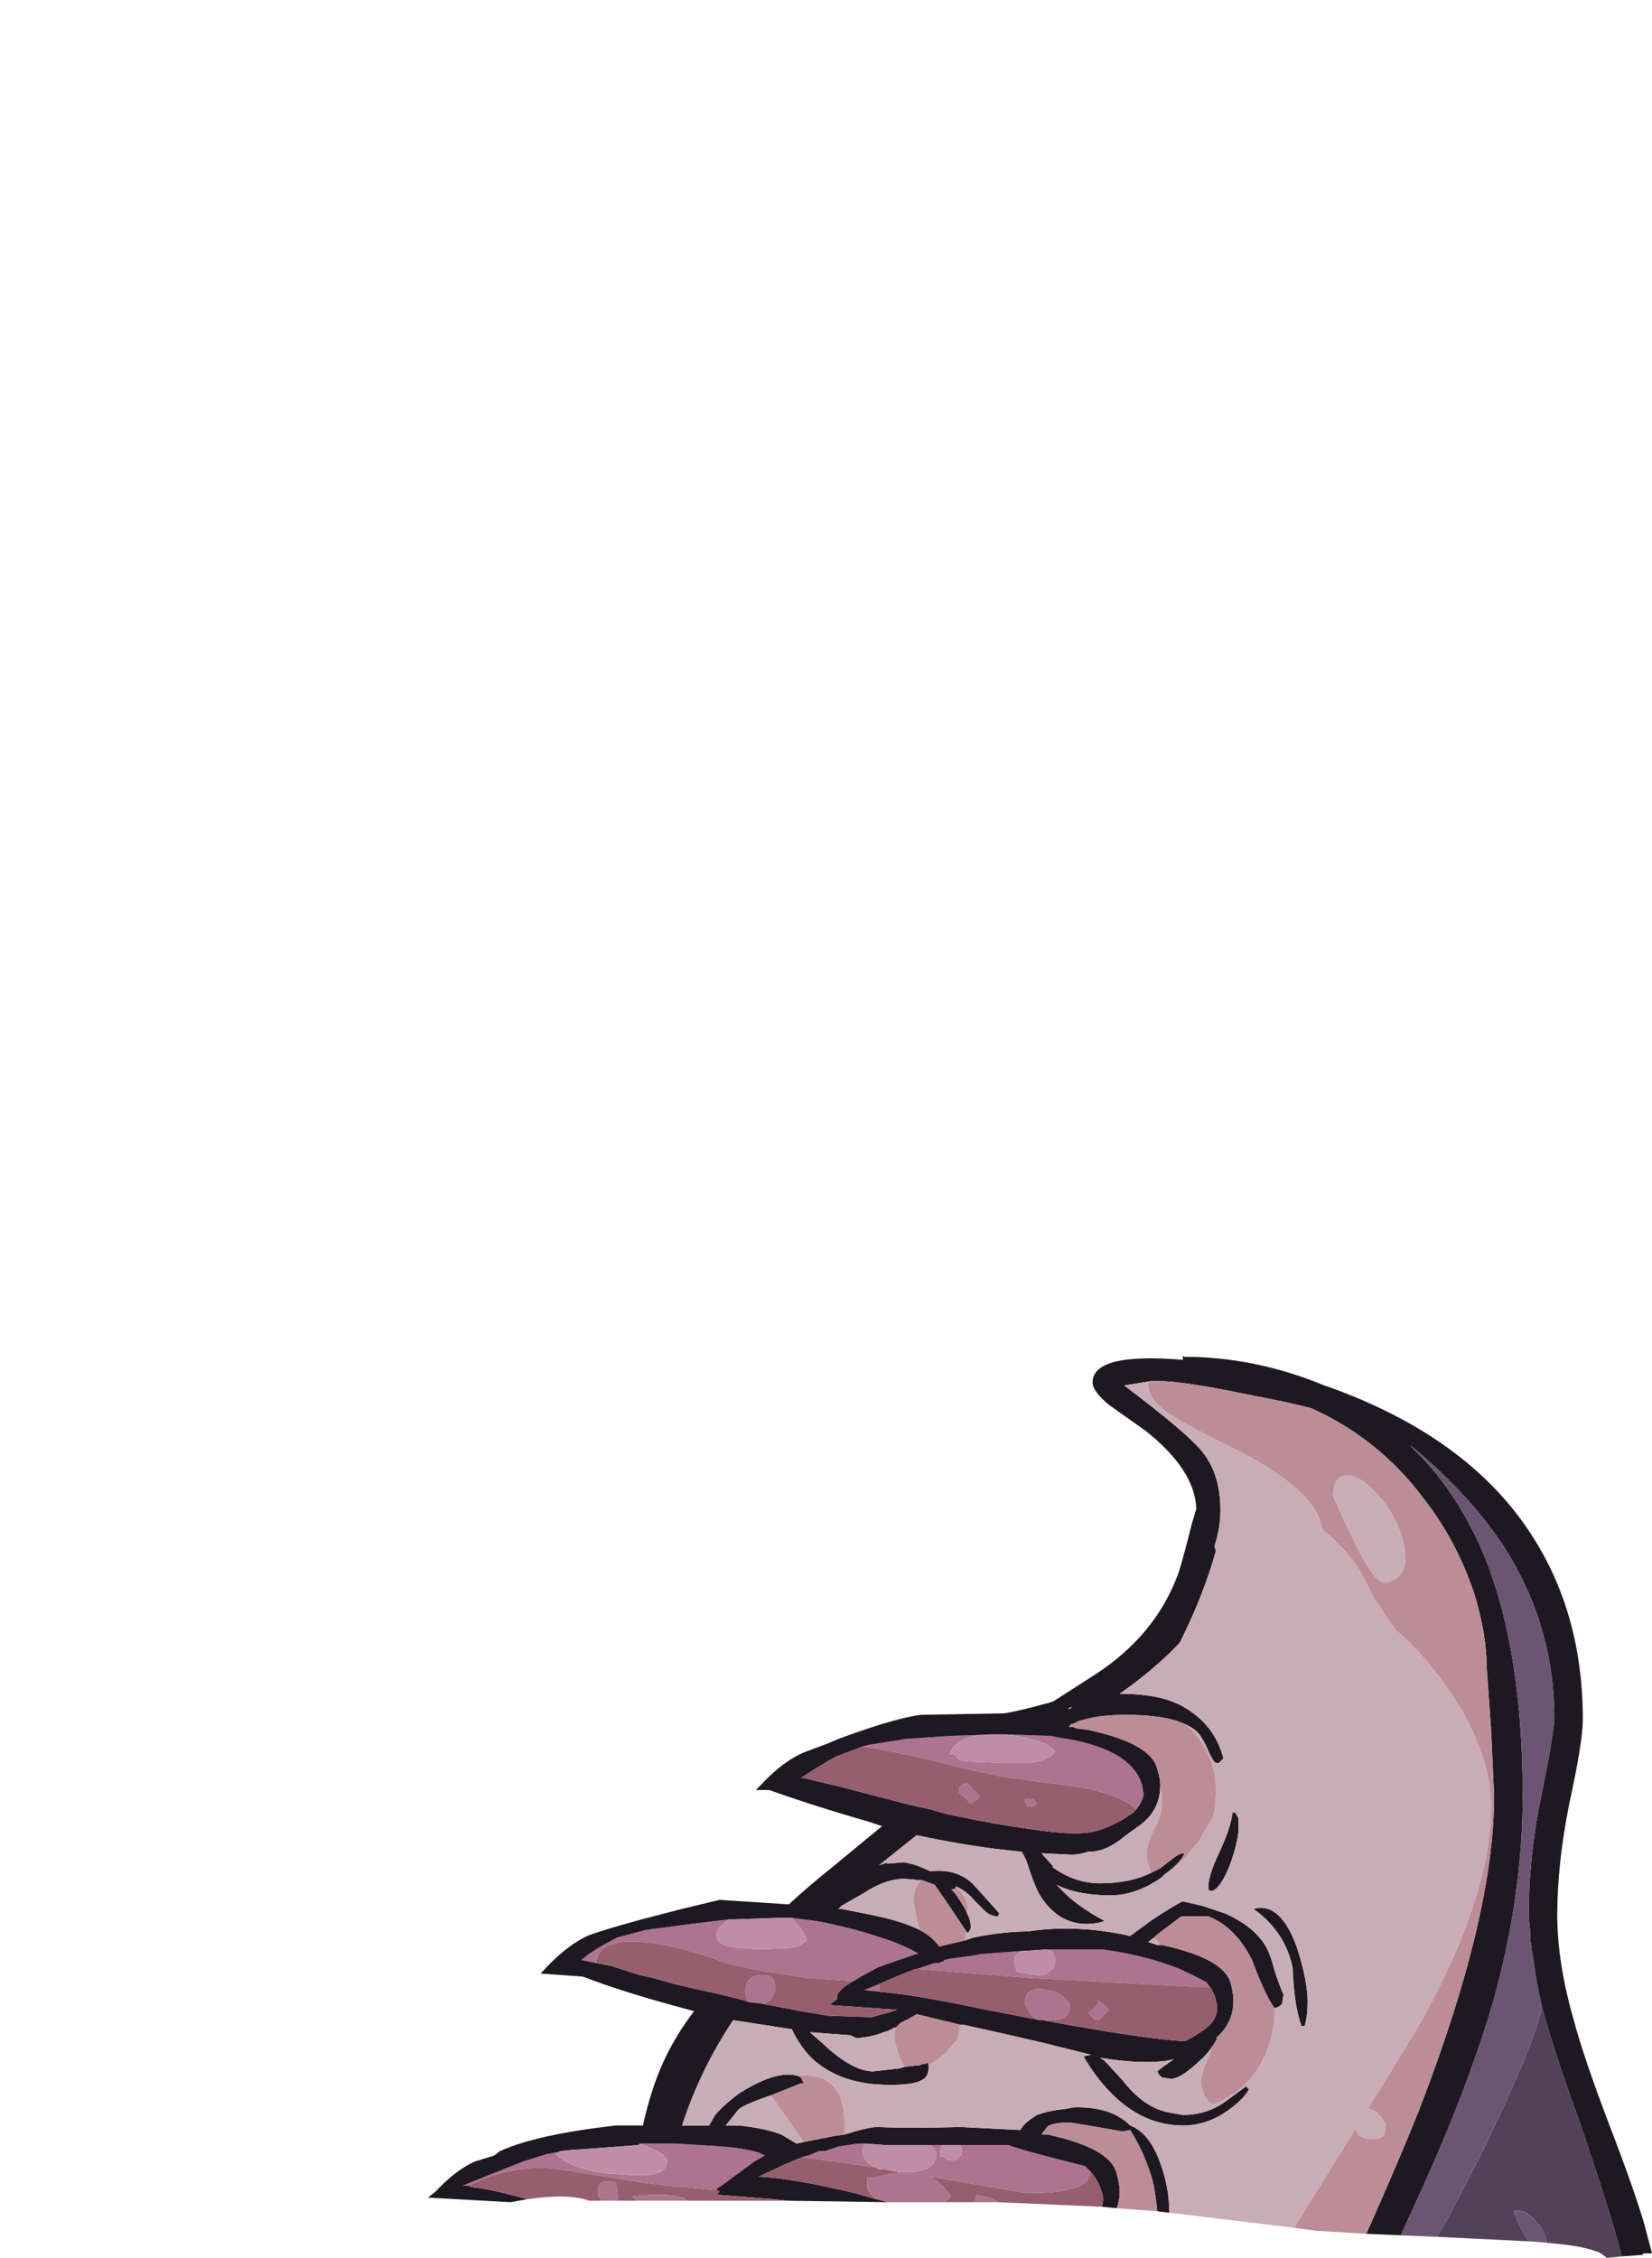 <?xml version="1.0" encoding="UTF-8" standalone="no"?>
<svg xmlns:ffdec="https://www.free-decompiler.com/flash" xmlns:xlink="http://www.w3.org/1999/xlink" ffdec:objectType="frame" height="525.35px" width="384.5px" xmlns="http://www.w3.org/2000/svg">
  <g transform="matrix(1.0, 0.0, 0.0, 1.0, 108.4, 506.05)">
    <use ffdec:characterId="25" height="209.65" transform="matrix(1.0, 0.0, 0.0, 1.0, -8.8, -190.35)" width="284.9" xlink:href="#sprite0"/>
  </g>
  <defs>
    <g id="sprite0" transform="matrix(1.0, 0.0, 0.0, 1.0, 142.45, 366.8)">
      <use ffdec:characterId="24" height="29.95" transform="matrix(7.0, 0.0, 0.0, 7.0, -142.45, -366.8)" width="40.7" xlink:href="#shape0"/>
    </g>
    <g id="shape0" transform="matrix(1.0, 0.0, 0.0, 1.0, 20.35, 52.4)">
      <path d="M-19.0 -24.85 L-19.2 -24.85 -17.2 -25.65 -16.4 -25.9 -16.1 -25.95 -16.1 -25.9 Q-15.6 -25.4 -14.35 -25.25 L-13.5 -25.2 -13.25 -25.2 Q-12.75 -25.2 -12.55 -25.35 -12.4 -25.5 -12.4 -25.65 -12.4 -25.85 -12.85 -26.05 L-13.3 -26.25 -12.1 -26.25 -10.55 -26.15 Q-9.85 -26.1 -9.35 -25.95 L-9.15 -25.85 -9.5 -25.65 -10.25 -25.1 Q-10.5 -24.9 -10.75 -24.75 L-10.75 -24.7 -12.4 -24.85 -13.55 -25.0 -16.0 -25.4 Q-17.25 -25.55 -18.45 -25.1 L-19.0 -24.85 M-5.05 -24.3 L-5.45 -24.4 -5.55 -24.5 Q-5.75 -24.65 -5.75 -24.9 L-5.75 -25.15 -5.7 -25.1 -4.65 -25.3 -4.55 -25.3 Q-4.05 -25.3 -3.8 -25.4 -3.45 -25.55 -3.45 -25.9 -3.45 -26.05 -3.65 -26.2 L-3.25 -26.2 Q-3.3 -26.1 -3.3 -26.0 L-3.3 -25.8 -3.25 -25.85 -3.15 -25.75 Q-3.1 -25.7 -2.95 -25.7 -2.75 -25.7 -2.7 -25.75 L-2.65 -25.9 -2.65 -25.85 Q-2.6 -25.85 -2.6 -26.05 L-2.65 -26.2 -1.05 -26.2 Q-0.7 -26.05 1.5 -25.5 L1.7 -25.3 1.55 -25.0 Q1.2 -24.6 -0.4 -24.6 L-3.65 -25.15 Q-3.3 -24.95 -2.95 -24.5 L-3.15 -24.3 -5.05 -24.3 M-7.9 -25.8 L-7.75 -25.85 -7.7 -25.85 -7.35 -26.0 -7.15 -26.0 -6.7 -26.15 -6.05 -26.25 -5.85 -26.25 -5.9 -26.05 Q-5.9 -25.75 -5.65 -25.55 -5.55 -25.5 -5.4 -25.45 L-7.9 -25.8 M0.5 -39.3 L0.25 -39.5 Q-0.25 -39.75 -1.2 -39.85 L-1.35 -39.85 Q-2.75 -39.9 -3.0 -39.2 -2.85 -39.2 -2.8 -39.15 L-2.7 -39.0 -2.4 -38.95 -1.1 -38.9 -0.65 -38.9 Q-0.15 -38.9 0.1 -39.0 0.4 -39.1 0.5 -39.3 M-5.9 -39.45 L-5.7 -39.5 -4.45 -39.7 -3.0 -39.8 -1.4 -39.85 -1.15 -39.85 0.35 -39.8 0.6 -39.75 Q3.05 -39.4 3.4 -38.15 L3.45 -37.85 Q3.4 -37.6 3.2 -37.35 2.7 -37.85 1.3 -38.1 L-0.6 -38.35 -1.3 -38.45 -2.65 -38.75 Q-4.4 -39.2 -5.6 -39.4 L-5.9 -39.45 M0.2 -32.7 L2.1 -32.7 Q3.55 -32.5 4.65 -32.05 5.2 -31.8 5.55 -31.6 L5.65 -31.45 5.35 -31.45 -0.3 -31.75 -4.05 -32.05 -4.1 -32.05 -3.5 -32.25 -3.35 -32.25 -3.25 -32.3 -3.2 -32.3 -3.2 -32.35 -2.95 -32.4 -2.2 -32.5 -1.95 -32.55 -0.6 -32.65 Q-0.85 -32.55 -0.85 -32.35 -0.85 -32.15 -0.8 -32.05 L-0.75 -31.95 -0.15 -31.85 Q0.15 -31.8 0.35 -32.0 0.5 -32.1 0.5 -32.35 0.5 -32.5 0.45 -32.55 L0.4 -32.65 0.2 -32.7 M0.1 -30.35 L0.0 -30.35 Q-0.3 -30.45 -0.4 -30.7 -0.5 -30.85 -0.5 -30.95 -0.5 -31.5 0.25 -31.35 0.55 -31.3 0.75 -31.15 1.0 -30.95 1.0 -30.8 1.0 -30.55 0.75 -30.4 0.55 -30.35 0.25 -30.35 L0.1 -30.35 M-5.35 -31.3 L-5.85 -31.35 -5.35 -31.55 -5.35 -31.3 M2.2 -30.8 L2.3 -30.7 1.95 -30.35 Q1.8 -30.35 1.75 -30.45 L1.6 -30.6 1.8 -30.75 Q1.95 -30.9 1.95 -31.0 L2.2 -30.8 M-14.75 -32.25 L-15.25 -32.35 -15.0 -32.55 Q-14.55 -32.85 -14.05 -33.1 L-13.1 -33.35 -11.6 -33.55 -10.35 -33.7 -10.4 -33.65 Q-10.75 -33.4 -10.75 -33.2 -10.75 -33.0 -10.65 -32.95 -10.45 -32.75 -9.85 -32.75 L-9.4 -32.7 -8.35 -32.75 -8.1 -32.8 Q-7.95 -32.85 -7.75 -33.0 L-7.85 -33.25 Q-8.05 -33.55 -8.25 -33.75 L-8.3 -33.75 -8.25 -33.75 -7.45 -33.65 Q-6.35 -33.45 -5.3 -33.1 -4.65 -32.9 -4.1 -32.6 L-4.05 -32.55 -4.1 -32.55 -4.7 -32.35 -5.4 -32.1 -5.95 -31.8 -6.2 -31.65 -7.7 -31.75 -9.05 -31.95 -10.25 -32.2 -10.3 -32.2 Q-12.0 -32.85 -13.25 -32.95 -14.7 -33.05 -14.75 -32.25 M-9.25 -30.9 L-9.7 -30.95 -9.75 -31.05 -9.8 -31.3 Q-9.8 -31.8 -9.3 -31.85 L-9.1 -31.85 Q-8.8 -31.8 -8.8 -31.45 -8.8 -31.25 -8.95 -31.05 -9.1 -30.9 -9.25 -30.9 M-0.3 -37.7 Q-0.2 -37.7 -0.1 -37.55 -0.15 -37.45 -0.4 -37.45 L-0.45 -37.5 Q-0.5 -37.6 -0.5 -37.7 L-0.3 -37.7 M-2.45 -38.25 L-2.0 -37.8 Q-2.15 -37.6 -2.3 -37.55 L-2.45 -37.7 Q-2.7 -37.9 -2.7 -37.95 -2.7 -38.15 -2.55 -38.2 L-2.45 -38.25 M-2.15 -24.3 L-2.15 -24.45 Q-2.1 -24.5 -2.1 -24.55 L-1.7 -24.45 Q-1.55 -24.4 -1.4 -24.3 L-2.15 -24.3 M-14.55 -24.35 Q-14.7 -24.5 -14.7 -24.55 -14.7 -24.8 -14.65 -24.9 -14.5 -25.05 -14.1 -24.95 L-14.05 -24.55 -14.05 -24.35 -14.55 -24.35 M-13.4 -24.35 L-13.55 -24.5 -12.85 -24.55 -12.45 -24.55 -11.85 -24.45 -11.75 -24.35 -13.4 -24.35" fill="#af748d" fill-rule="evenodd" stroke="none"/>
      <path d="M12.3 -49.45 L12.3 -49.45 Q13.6 -48.25 14.5 -46.4 16.05 -43.15 16.05 -37.8 16.05 -34.45 15.05 -30.9 14.2 -28.0 12.5 -24.3 L12.0 -23.2 10.85 -23.25 Q11.9 -25.6 12.6 -27.35 15.1 -33.8 15.1 -37.8 L15.0 -40.0 14.85 -42.15 Q14.85 -43.15 14.45 -44.5 13.85 -46.3 12.75 -47.7 11.25 -49.7 9.0 -50.7 L8.15 -50.9 6.65 -51.2 Q4.7 -51.6 3.85 -51.6 L3.75 -51.6 2.8 -51.45 Q4.85 -49.9 5.35 -49.3 6.0 -48.55 6.0 -47.3 6.0 -46.7 5.8 -46.1 L5.85 -45.95 Q5.45 -44.5 4.65 -42.9 4.0 -42.2 3.0 -41.45 L2.65 -41.2 Q3.1 -41.2 3.5 -41.15 4.45 -41.05 5.1 -40.55 5.85 -40.0 6.1 -39.05 L5.95 -38.9 5.85 -38.9 Q5.75 -38.95 5.6 -39.3 5.45 -39.65 5.3 -39.85 5.15 -40.05 4.8 -40.2 4.15 -40.5 2.85 -40.5 2.05 -40.5 1.5 -40.35 L1.3 -40.3 Q1.2 -40.25 1.1 -40.2 L1.05 -40.2 0.95 -40.1 1.1 -40.1 1.2 -40.05 1.6 -40.0 Q3.7 -39.55 3.9 -38.7 4.0 -38.4 4.0 -38.15 4.0 -37.35 3.35 -36.85 L3.0 -36.6 2.8 -36.45 Q2.2 -35.95 1.65 -35.95 L1.6 -35.95 Q1.3 -35.85 1.05 -35.85 L0.05 -35.9 0.45 -35.45 0.4 -35.45 Q1.15 -34.9 2.0 -34.9 3.0 -34.9 3.7 -35.25 L4.0 -35.4 4.45 -35.75 Q4.65 -35.9 4.8 -35.9 4.7 -35.6 4.15 -35.2 L4.05 -35.1 Q3.2 -34.5 2.35 -34.5 1.25 -34.5 0.55 -34.85 L0.65 -34.75 Q1.2 -34.15 2.15 -33.65 1.9 -33.55 1.55 -33.55 0.6 -33.55 0.0 -34.5 -0.2 -34.85 -0.45 -35.65 L-0.6 -35.95 Q-2.25 -36.1 -4.1 -36.5 L-5.35 -35.5 -5.05 -35.6 -5.1 -35.55 -4.55 -35.6 Q-4.15 -35.55 -3.65 -35.3 -2.8 -35.4 -2.25 -34.9 L-1.75 -34.35 -1.35 -33.9 -1.4 -33.8 Q-1.65 -33.8 -1.85 -34.0 L-2.2 -34.35 Q-2.45 -34.65 -2.8 -34.8 L-2.8 -34.75 Q-2.85 -34.7 -2.95 -34.7 L-2.85 -34.6 Q-2.55 -34.2 -2.4 -33.85 -2.3 -33.65 -2.3 -33.45 -2.3 -33.35 -2.4 -33.25 L-2.45 -33.3 -3.05 -34.2 -3.5 -34.85 -3.9 -35.0 -3.95 -35.0 -4.5 -35.05 Q-5.15 -35.05 -5.9 -34.55 L-6.6 -34.15 -6.7 -34.05 -6.6 -34.05 -5.6 -33.85 Q-4.6 -33.65 -4.0 -33.35 -3.55 -33.1 -3.35 -32.8 L-2.5 -33.0 -2.2 -33.1 Q-1.2 -33.3 -0.4 -33.3 1.2 -33.55 3.0 -33.15 L3.75 -33.7 Q4.6 -34.25 4.75 -34.3 L5.4 -34.15 6.15 -33.9 Q7.05 -33.5 7.45 -32.9 7.65 -32.6 7.8 -32.0 8.0 -31.4 8.1 -31.2 L8.05 -30.9 Q8.0 -30.8 7.8 -30.75 7.5 -31.15 7.05 -32.35 6.5 -33.45 5.6 -33.8 L4.7 -33.8 3.9 -33.2 3.8 -33.1 3.6 -32.95 3.9 -32.85 4.0 -32.85 4.05 -32.85 Q6.15 -32.4 6.35 -31.55 6.65 -30.45 5.85 -29.75 L5.9 -29.75 5.75 -29.5 Q5.55 -29.2 5.2 -28.9 4.65 -28.4 4.35 -28.4 L4.05 -28.45 3.95 -28.55 3.9 -28.65 Q4.15 -28.85 4.45 -29.05 L4.2 -29.0 Q3.4 -28.9 2.35 -29.05 L2.0 -29.1 2.15 -29.0 2.75 -28.35 Q3.4 -27.5 4.2 -27.3 L4.75 -27.2 Q5.5 -27.2 6.1 -27.6 L6.85 -28.15 6.95 -28.05 Q6.75 -27.7 6.25 -27.35 5.55 -26.85 4.75 -26.85 3.55 -26.85 2.55 -27.75 1.9 -28.35 1.45 -29.15 L1.7 -29.2 0.1 -29.6 -1.2 -29.9 -2.55 -30.2 -2.65 -30.2 -4.1 -30.55 Q-4.35 -30.4 -4.65 -30.25 L-4.8 -30.1 -4.85 -30.1 Q-5.0 -30.0 -5.2 -29.95 -5.55 -29.8 -6.1 -29.75 L-6.3 -29.85 -7.65 -29.95 -7.25 -29.6 Q-6.25 -28.65 -5.55 -28.65 L-4.65 -28.75 -4.5 -28.8 -4.05 -28.85 -4.0 -28.85 -3.9 -28.9 -3.8 -28.9 -3.75 -28.95 -3.7 -28.85 -3.7 -28.8 Q-3.7 -28.45 -3.95 -28.35 -4.2 -28.2 -5.0 -28.2 -6.65 -28.2 -7.6 -29.1 -7.9 -29.4 -8.15 -29.85 L-8.25 -30.05 -10.2 -30.35 Q-11.3 -28.7 -11.9 -26.85 L-11.0 -26.85 -10.8 -27.2 Q-10.45 -27.6 -9.95 -27.95 -8.75 -28.7 -8.05 -28.5 L-7.95 -28.45 -7.85 -28.25 -7.95 -28.25 -8.95 -27.85 -9.1 -27.8 Q-9.95 -27.5 -10.05 -27.35 L-10.45 -26.85 -10.0 -26.85 Q-9.1 -26.75 -8.6 -26.55 L-8.1 -26.25 -7.85 -26.3 -6.85 -26.5 -6.5 -26.55 Q-5.7 -26.8 -5.4 -26.8 -4.35 -26.75 -2.65 -26.8 L-0.65 -26.7 Q-0.55 -26.9 -0.25 -27.1 L-0.1 -27.2 Q0.3 -27.35 0.85 -27.4 L1.1 -27.45 Q2.35 -27.5 3.0 -26.85 3.65 -26.6 4.0 -25.6 4.3 -24.8 4.3 -23.95 L3.9 -24.0 Q3.85 -24.55 3.75 -25.0 3.5 -25.9 3.0 -26.7 L2.75 -26.65 1.9 -26.8 1.0 -26.95 Q0.3 -26.95 0.2 -26.75 L0.05 -26.55 0.25 -26.55 Q2.35 -26.1 2.55 -25.25 2.75 -24.6 2.55 -24.1 L2.05 -24.15 Q2.15 -24.4 2.05 -24.65 1.95 -25.0 1.7 -25.3 L1.5 -25.5 Q-0.7 -26.05 -1.05 -26.2 L-2.65 -26.2 -3.25 -26.2 -3.65 -26.2 -5.15 -26.2 -5.85 -26.25 -6.05 -26.25 -6.7 -26.15 -7.15 -26.0 -7.35 -26.0 -7.7 -25.85 -7.75 -25.85 -7.9 -25.8 -8.5 -25.55 -9.35 -25.15 Q-8.25 -25.1 -6.15 -24.6 L-5.45 -24.4 -5.05 -24.3 -8.4 -24.35 -8.85 -24.4 -10.75 -24.55 -10.65 -24.65 -10.75 -24.7 -10.75 -24.75 Q-10.5 -24.9 -10.25 -25.1 L-9.5 -25.65 -9.15 -25.85 -9.35 -25.95 Q-9.85 -26.1 -10.55 -26.15 L-12.1 -26.25 -13.3 -26.25 -13.35 -26.2 -15.35 -26.05 -15.45 -26.05 -15.95 -26.0 -16.05 -25.95 -16.1 -25.95 -16.4 -25.9 -17.2 -25.65 -19.2 -24.85 -19.0 -24.85 -18.9 -24.8 Q-18.3 -24.75 -17.05 -24.4 L-17.6 -24.3 -20.3 -24.45 -20.35 -24.45 -20.1 -24.65 Q-19.45 -25.35 -18.8 -25.65 L-18.15 -25.85 -17.95 -26.0 Q-16.75 -26.55 -14.1 -26.85 L-13.2 -26.85 Q-12.95 -28.0 -12.55 -28.9 -12.15 -29.8 -11.5 -30.65 L-12.05 -30.8 Q-13.9 -31.3 -15.2 -31.8 L-16.6 -31.9 Q-15.8 -32.8 -15.05 -33.15 -14.7 -33.3 -13.25 -33.7 L-11.9 -34.05 -10.65 -34.35 -8.35 -34.2 Q-7.7 -34.8 -6.95 -35.4 L-5.25 -36.8 -5.7 -36.95 Q-7.45 -37.45 -9.0 -38.0 L-9.45 -38.0 -9.25 -38.2 Q-8.55 -38.95 -7.85 -39.25 L-7.05 -39.55 -6.7 -39.7 Q-4.8 -40.4 -3.95 -40.5 L-1.2 -40.55 Q-0.8 -40.6 0.3 -40.9 L0.45 -40.95 1.85 -41.85 Q3.85 -43.15 4.6 -45.2 4.75 -45.65 5.05 -46.85 L5.2 -47.35 Q5.15 -48.65 3.5 -49.95 L2.3 -50.8 Q1.75 -51.25 1.75 -51.55 1.75 -52.55 4.75 -52.3 4.75 -52.5 4.8 -52.4 7.15 -52.4 9.45 -51.45 L9.6 -51.4 Q14.2 -49.75 16.3 -46.55 18.05 -43.9 18.05 -40.35 18.05 -39.6 17.6 -37.55 17.2 -35.55 17.2 -33.85 17.2 -32.25 17.75 -30.35 18.05 -29.2 18.9 -26.95 19.75 -24.75 20.1 -23.55 L20.35 -22.6 20.05 -22.6 20.05 -22.55 19.35 -22.5 19.15 -23.2 Q18.85 -24.3 18.0 -26.8 17.15 -29.15 16.8 -30.4 L16.7 -30.75 Q16.5 -31.6 16.4 -32.4 16.35 -32.6 16.35 -32.75 L16.3 -33.0 16.3 -33.3 16.25 -33.8 Q16.25 -35.9 16.7 -37.95 17.1 -39.95 17.1 -40.4 17.1 -43.45 15.45 -46.05 14.35 -47.75 12.45 -49.35 L12.3 -49.45 M6.35 -35.6 Q6.05 -34.8 5.75 -34.65 L5.65 -34.65 Q5.6 -34.65 5.6 -34.8 5.6 -35.15 5.95 -35.9 6.35 -36.75 6.4 -37.25 L6.5 -37.25 6.6 -37.05 6.6 -36.7 Q6.6 -36.35 6.35 -35.6 M1.0 -40.7 L1.05 -40.75 1.0 -40.75 0.95 -40.7 1.0 -40.7 M0.4 -40.35 L0.4 -40.35 M3.2 -37.35 Q3.4 -37.6 3.45 -37.85 L3.4 -38.15 Q3.05 -39.4 0.6 -39.75 L0.35 -39.8 -1.15 -39.85 -1.4 -39.85 -3.0 -39.8 -4.45 -39.7 -5.7 -39.5 -5.9 -39.45 -6.8 -39.1 Q-7.1 -38.95 -7.95 -38.4 L-7.85 -38.4 -6.6 -38.1 -4.3 -37.5 -3.6 -37.35 -3.1 -37.2 Q-1.45 -36.85 -0.3 -36.7 1.25 -36.45 1.9 -36.65 2.4 -36.8 2.8 -37.05 L3.1 -37.25 3.2 -37.35 M5.65 -31.45 L5.55 -31.6 Q5.2 -31.8 4.65 -32.05 3.55 -32.5 2.1 -32.7 L0.2 -32.7 -0.55 -32.65 -0.6 -32.65 -1.95 -32.55 -2.2 -32.5 -2.95 -32.4 -3.2 -32.35 -3.2 -32.3 -3.25 -32.3 -3.35 -32.25 -3.5 -32.25 -4.1 -32.05 -4.15 -32.05 Q-4.8 -31.8 -5.35 -31.55 L-5.85 -31.35 -5.35 -31.3 -4.9 -31.25 Q-3.95 -31.15 -1.8 -30.7 L0.0 -30.35 0.1 -30.35 Q3.3 -29.75 4.8 -29.65 5.05 -29.75 5.25 -29.9 6.05 -30.35 5.85 -31.0 5.8 -31.25 5.65 -31.45 M8.55 -32.75 Q8.9 -31.65 8.9 -30.95 8.9 -30.5 8.8 -30.15 L8.7 -30.15 Q8.45 -30.8 8.4 -32.1 8.15 -33.3 7.1 -34.05 8.0 -34.3 8.55 -32.75 M-10.35 -33.7 L-11.6 -33.55 -13.1 -33.35 -14.05 -33.1 Q-14.55 -32.85 -15.0 -32.55 L-15.25 -32.35 -14.75 -32.25 -14.25 -32.15 -13.3 -31.85 -12.85 -31.75 -12.15 -31.55 -11.05 -31.3 -10.8 -31.25 -9.8 -31.0 -9.7 -30.95 -9.25 -30.9 -7.95 -30.65 -7.05 -30.5 -5.6 -30.45 -5.25 -30.55 Q-5.0 -30.6 -4.75 -30.7 L-4.8 -30.7 -6.95 -30.85 -6.95 -30.9 -6.75 -31.05 -6.75 -31.1 Q-6.75 -31.35 -6.2 -31.65 L-5.95 -31.8 -5.4 -32.1 -4.7 -32.35 -4.1 -32.55 -4.05 -32.55 -4.1 -32.6 Q-4.65 -32.9 -5.3 -33.1 -6.35 -33.45 -7.45 -33.65 L-8.25 -33.75 -8.3 -33.75 -8.75 -33.75 -10.15 -33.7 -10.35 -33.7" fill="#1e1821" fill-rule="evenodd" stroke="none"/>
      <path d="M-17.05 -24.4 Q-18.3 -24.75 -18.9 -24.8 L-19.0 -24.85 -18.45 -25.1 Q-17.25 -25.55 -16.0 -25.4 L-13.55 -25.0 -12.4 -24.85 -10.75 -24.7 -10.65 -24.65 -10.75 -24.55 -8.85 -24.4 -8.4 -24.35 -11.75 -24.35 -11.85 -24.45 -12.45 -24.55 -12.85 -24.55 -13.55 -24.5 -13.4 -24.35 -14.05 -24.35 -14.05 -24.55 -14.1 -24.95 Q-14.5 -25.05 -14.65 -24.9 -14.7 -24.8 -14.7 -24.55 -14.7 -24.5 -14.55 -24.35 L-15.0 -24.35 Q-15.65 -24.6 -17.05 -24.4 M-5.45 -24.4 L-6.15 -24.6 Q-8.25 -25.1 -9.35 -25.15 L-8.5 -25.55 -7.9 -25.8 -5.4 -25.45 -5.4 -25.4 -5.2 -25.4 -4.65 -25.3 -5.7 -25.1 -5.75 -25.15 -5.75 -24.9 Q-5.75 -24.65 -5.55 -24.5 L-5.45 -24.4 M1.7 -25.3 Q1.95 -25.0 2.05 -24.65 2.15 -24.4 2.05 -24.15 L-1.4 -24.3 Q-1.55 -24.4 -1.7 -24.45 L-2.1 -24.55 Q-2.1 -24.5 -2.15 -24.45 L-2.15 -24.3 -3.15 -24.3 -2.95 -24.5 Q-3.3 -24.95 -3.65 -25.15 L-0.4 -24.6 Q1.2 -24.6 1.55 -25.0 L1.7 -25.3 M-5.9 -39.45 L-5.6 -39.4 Q-4.4 -39.2 -2.65 -38.75 L-1.3 -38.45 -0.6 -38.35 1.3 -38.1 Q2.7 -37.85 3.2 -37.35 L3.1 -37.25 2.8 -37.05 Q2.4 -36.8 1.9 -36.65 1.25 -36.45 -0.3 -36.7 -1.45 -36.85 -3.1 -37.2 L-3.6 -37.35 -4.3 -37.5 -6.6 -38.1 -7.85 -38.4 -7.95 -38.4 Q-7.1 -38.95 -6.8 -39.1 L-5.9 -39.45 M-4.1 -32.05 L-4.05 -32.05 -0.3 -31.75 5.35 -31.45 5.65 -31.45 Q5.8 -31.25 5.85 -31.0 6.05 -30.35 5.25 -29.9 5.05 -29.75 4.8 -29.65 3.3 -29.75 0.1 -30.35 L0.25 -30.35 Q0.55 -30.35 0.75 -30.4 1.0 -30.55 1.0 -30.8 1.0 -30.95 0.75 -31.15 0.55 -31.3 0.25 -31.35 -0.5 -31.5 -0.5 -30.95 -0.5 -30.85 -0.4 -30.7 -0.3 -30.45 0.0 -30.35 L-1.8 -30.7 Q-3.95 -31.15 -4.9 -31.25 L-5.35 -31.3 -5.35 -31.55 Q-4.8 -31.8 -4.15 -32.05 L-4.1 -32.05 M2.2 -30.8 L1.95 -31.0 Q1.95 -30.9 1.8 -30.75 L1.6 -30.6 1.75 -30.45 Q1.8 -30.35 1.95 -30.35 L2.3 -30.7 2.2 -30.8 M-6.2 -31.65 Q-6.75 -31.35 -6.75 -31.1 L-6.75 -31.05 -6.95 -30.9 -6.95 -30.85 -4.8 -30.7 -4.75 -30.7 Q-5.0 -30.6 -5.25 -30.55 L-5.6 -30.45 -7.05 -30.5 -7.95 -30.65 -9.25 -30.9 Q-9.1 -30.9 -8.95 -31.05 -8.8 -31.25 -8.8 -31.45 -8.8 -31.8 -9.1 -31.85 L-9.3 -31.85 Q-9.8 -31.8 -9.8 -31.3 L-9.75 -31.05 -9.7 -30.95 -9.8 -31.0 -10.8 -31.25 -11.05 -31.3 -12.15 -31.55 -12.85 -31.75 -13.3 -31.85 -14.25 -32.15 -14.75 -32.25 Q-14.7 -33.05 -13.25 -32.95 -12.0 -32.85 -10.3 -32.2 L-10.25 -32.2 -9.05 -31.95 -7.7 -31.75 -6.2 -31.65 M-2.45 -38.25 L-2.55 -38.2 Q-2.7 -38.15 -2.7 -37.95 -2.7 -37.9 -2.45 -37.7 L-2.3 -37.55 Q-2.15 -37.6 -2.0 -37.8 L-2.45 -38.25 M-0.3 -37.7 L-0.5 -37.7 Q-0.5 -37.6 -0.45 -37.5 L-0.4 -37.45 Q-0.15 -37.45 -0.1 -37.55 -0.2 -37.7 -0.3 -37.7" fill="#975e6f" fill-rule="evenodd" stroke="none"/>
      <path d="M-16.1 -25.95 L-16.05 -25.95 -15.95 -26.0 -15.45 -26.05 -15.35 -26.05 -13.35 -26.2 -13.3 -26.25 -12.85 -26.05 Q-12.4 -25.85 -12.4 -25.65 -12.4 -25.5 -12.55 -25.35 -12.75 -25.2 -13.25 -25.2 L-13.5 -25.2 -14.35 -25.25 Q-15.6 -25.4 -16.1 -25.9 L-16.1 -25.95 M-5.85 -26.25 L-5.15 -26.2 -3.65 -26.2 Q-3.45 -26.05 -3.45 -25.9 -3.45 -25.55 -3.8 -25.4 -4.05 -25.3 -4.55 -25.3 L-4.65 -25.3 -5.2 -25.4 -5.4 -25.4 -5.4 -25.45 Q-5.55 -25.5 -5.65 -25.55 -5.9 -25.75 -5.9 -26.05 L-5.85 -26.25 M-3.25 -26.2 L-2.65 -26.2 -2.6 -26.05 Q-2.6 -25.85 -2.65 -25.85 L-2.65 -25.9 -2.7 -25.75 Q-2.75 -25.7 -2.95 -25.7 -3.1 -25.7 -3.15 -25.75 L-3.25 -25.85 -3.3 -25.8 -3.3 -26.0 Q-3.3 -26.1 -3.25 -26.2 M0.5 -39.3 Q0.4 -39.1 0.1 -39.0 -0.15 -38.9 -0.65 -38.9 L-1.1 -38.9 -2.4 -38.95 -2.7 -39.0 -2.8 -39.15 Q-2.85 -39.2 -3.0 -39.2 -2.75 -39.9 -1.35 -39.85 L-1.2 -39.85 Q-0.25 -39.75 0.25 -39.5 L0.5 -39.3 M0.2 -32.7 L0.4 -32.65 0.45 -32.55 Q0.5 -32.5 0.5 -32.35 0.5 -32.1 0.35 -32.0 0.15 -31.8 -0.15 -31.85 L-0.75 -31.95 -0.8 -32.05 Q-0.85 -32.15 -0.85 -32.35 -0.85 -32.55 -0.6 -32.65 L-0.55 -32.65 0.2 -32.7 M-10.35 -33.7 L-10.15 -33.7 -8.75 -33.75 -8.3 -33.75 -8.25 -33.75 Q-8.05 -33.55 -7.85 -33.25 L-7.75 -33.0 Q-7.95 -32.85 -8.1 -32.8 L-8.35 -32.75 -9.4 -32.7 -9.85 -32.75 Q-10.45 -32.75 -10.65 -32.95 -10.75 -33.0 -10.75 -33.2 -10.75 -33.4 -10.4 -33.65 L-10.35 -33.7" fill="#be8fa4" fill-rule="evenodd" stroke="none"/>
      <path d="M4.3 -23.95 Q4.3 -24.8 4.0 -25.6 3.65 -26.6 3.0 -26.85 2.35 -27.5 1.1 -27.45 L0.85 -27.4 Q0.3 -27.35 -0.1 -27.2 L-0.25 -27.1 Q-0.55 -26.9 -0.65 -26.7 L-2.65 -26.8 Q-4.35 -26.75 -5.4 -26.8 -5.7 -26.8 -6.5 -26.55 L-6.5 -26.95 Q-6.5 -28.05 -7.2 -28.4 -7.55 -28.55 -8.05 -28.5 -8.75 -28.7 -9.95 -27.95 -10.45 -27.6 -10.8 -27.2 L-11.0 -26.85 -11.9 -26.85 Q-11.3 -28.7 -10.2 -30.35 L-8.25 -30.05 -8.15 -29.85 Q-7.9 -29.4 -7.6 -29.1 -6.65 -28.2 -5.0 -28.2 -4.2 -28.2 -3.95 -28.35 -3.7 -28.45 -3.7 -28.8 L-3.7 -28.85 Q-3.35 -29.05 -3.05 -29.35 L-3.05 -29.4 -3.0 -29.4 -2.8 -29.65 -2.75 -29.7 -2.65 -30.2 -2.55 -30.2 -1.2 -29.9 0.1 -29.6 1.7 -29.2 1.45 -29.15 Q1.9 -28.35 2.55 -27.75 3.55 -26.85 4.75 -26.85 5.55 -26.85 6.25 -27.35 6.75 -27.7 6.95 -28.05 L6.85 -28.15 6.1 -27.6 Q5.5 -27.2 4.75 -27.2 L4.2 -27.3 Q3.4 -27.5 2.75 -28.35 L2.15 -29.0 2.0 -29.1 2.35 -29.05 Q3.4 -28.9 4.2 -29.0 L4.45 -29.05 Q4.15 -28.85 3.9 -28.65 L3.95 -28.55 4.05 -28.45 4.35 -28.4 Q4.65 -28.4 5.2 -28.9 5.55 -29.2 5.75 -29.5 L5.65 -29.25 Q5.35 -28.55 5.35 -28.4 5.35 -28.1 5.45 -27.9 5.55 -27.65 5.75 -27.55 6.7 -27.9 7.25 -28.75 7.8 -29.65 7.8 -30.65 L7.8 -30.75 Q8.0 -30.8 8.05 -30.9 L8.1 -31.2 Q8.0 -31.4 7.8 -32.0 7.65 -32.6 7.45 -32.9 7.05 -33.5 6.15 -33.9 L5.4 -34.15 4.75 -34.3 Q4.6 -34.25 3.75 -33.7 L3.0 -33.15 Q1.2 -33.55 -0.4 -33.3 -1.2 -33.3 -2.2 -33.1 L-2.5 -33.0 -2.45 -33.3 -2.4 -33.25 Q-2.3 -33.35 -2.3 -33.45 -2.3 -33.65 -2.4 -33.85 L-2.4 -33.9 Q-2.4 -34.15 -2.45 -34.35 -2.6 -34.6 -2.8 -34.8 -2.45 -34.65 -2.2 -34.35 L-1.85 -34.0 Q-1.65 -33.8 -1.4 -33.8 L-1.35 -33.9 -1.75 -34.35 -2.25 -34.9 Q-2.8 -35.4 -3.65 -35.3 -4.15 -35.55 -4.55 -35.6 L-5.1 -35.55 -5.05 -35.6 -5.35 -35.5 -4.1 -36.5 Q-2.25 -36.1 -0.6 -35.95 L-0.45 -35.65 Q-0.2 -34.85 0.0 -34.5 0.6 -33.55 1.55 -33.55 1.9 -33.55 2.15 -33.65 1.2 -34.15 0.65 -34.75 L0.55 -34.85 Q1.25 -34.5 2.35 -34.5 3.2 -34.5 4.05 -35.1 L4.15 -35.2 Q4.7 -35.55 5.15 -36.15 L5.25 -36.25 5.75 -37.1 5.8 -37.25 Q5.85 -37.65 5.85 -38.05 5.85 -39.1 5.05 -40.0 L4.8 -40.2 Q5.15 -40.05 5.3 -39.85 5.45 -39.65 5.6 -39.3 5.75 -38.95 5.85 -38.9 L5.95 -38.9 6.1 -39.05 Q5.85 -40.0 5.1 -40.55 4.45 -41.05 3.5 -41.15 3.1 -41.2 2.65 -41.2 L3.0 -41.45 Q4.0 -42.2 4.65 -42.9 5.45 -44.5 5.85 -45.95 L5.8 -46.1 Q6.0 -46.7 6.0 -47.3 6.0 -48.55 5.35 -49.3 4.85 -49.9 2.8 -51.45 L3.75 -51.6 3.6 -51.55 3.6 -51.45 Q3.6 -50.9 4.55 -50.35 4.75 -50.2 6.55 -49.3 7.9 -48.6 8.55 -48.0 9.25 -47.4 9.4 -46.65 10.15 -46.05 10.6 -45.35 10.75 -45.1 11.1 -44.4 L11.8 -43.35 12.35 -42.85 Q13.45 -41.7 14.2 -40.35 15.0 -38.75 15.0 -37.5 15.0 -34.5 12.7 -30.35 12.05 -29.25 10.9 -27.4 11.2 -27.4 11.5 -26.9 L11.45 -26.55 11.35 -26.45 Q11.25 -26.4 11.0 -26.4 10.8 -26.4 10.75 -26.45 L10.55 -26.55 10.55 -26.6 10.5 -26.75 8.45 -23.45 4.3 -23.95 M-7.85 -26.3 L-8.1 -26.25 -8.6 -26.55 Q-9.1 -26.75 -10.0 -26.85 L-10.45 -26.85 -10.05 -27.35 Q-9.95 -27.5 -9.1 -27.8 L-8.95 -27.85 -8.2 -26.8 -7.85 -26.3 M-4.5 -28.8 L-4.65 -28.75 -5.55 -28.65 Q-6.25 -28.65 -7.25 -29.6 L-7.65 -29.95 -6.3 -29.85 -6.1 -29.75 Q-5.55 -29.8 -5.2 -29.95 -5.0 -30.0 -4.85 -30.1 L-4.8 -30.1 -4.85 -29.8 Q-4.8 -29.45 -4.65 -29.1 L-4.5 -28.8 M4.0 -32.85 L3.9 -32.85 3.6 -32.95 3.8 -33.1 4.0 -32.85 M-4.0 -33.35 Q-4.6 -33.65 -5.6 -33.85 L-6.6 -34.05 -6.7 -34.05 -6.6 -34.15 -5.9 -34.55 Q-5.15 -35.05 -4.5 -35.05 L-3.95 -35.0 Q-4.2 -34.75 -4.2 -34.35 -4.15 -33.85 -4.0 -33.35 M3.7 -35.25 Q3.0 -34.9 2.0 -34.9 1.15 -34.9 0.4 -35.45 L0.45 -35.45 0.05 -35.9 1.05 -35.85 Q1.3 -35.85 1.6 -35.95 L1.65 -35.95 Q2.2 -35.95 2.8 -36.45 L3.0 -36.6 3.35 -36.85 Q4.0 -37.35 4.0 -38.15 4.05 -37.85 4.05 -37.5 4.05 -37.15 3.8 -36.7 3.55 -36.25 3.55 -35.85 3.55 -35.6 3.65 -35.4 L3.7 -35.25 M12.0 -45.2 Q11.8 -44.9 11.45 -44.9 11.1 -44.9 10.4 -46.35 L9.75 -47.75 Q9.75 -48.4 10.15 -48.45 10.5 -48.5 10.95 -48.1 11.45 -47.65 11.8 -47.0 12.15 -46.3 12.15 -45.65 12.15 -45.4 12.0 -45.2 M6.35 -35.6 Q6.6 -36.35 6.6 -36.7 L6.6 -37.05 6.5 -37.25 6.4 -37.25 Q6.35 -36.75 5.95 -35.9 5.6 -35.15 5.6 -34.8 5.6 -34.65 5.65 -34.65 L5.75 -34.65 Q6.05 -34.8 6.35 -35.6 M0.4 -40.35 L0.4 -40.35 M1.0 -40.7 L0.95 -40.7 1.0 -40.75 1.05 -40.75 1.0 -40.7 M8.55 -32.75 Q8.0 -34.3 7.1 -34.05 8.15 -33.3 8.4 -32.1 8.45 -30.8 8.7 -30.15 L8.8 -30.15 Q8.9 -30.5 8.9 -30.95 8.9 -31.65 8.55 -32.75" fill="#c9adb6" fill-rule="evenodd" stroke="none"/>
      <path d="M2.55 -24.1 Q2.75 -24.6 2.55 -25.25 2.35 -26.1 0.25 -26.55 L0.05 -26.55 0.2 -26.75 Q0.3 -26.95 1.0 -26.95 L1.9 -26.8 2.75 -26.65 3.0 -26.7 Q3.5 -25.9 3.75 -25.0 3.85 -24.55 3.9 -24.0 L2.55 -24.1 M-6.5 -26.55 L-6.85 -26.5 -7.85 -26.3 -8.2 -26.8 -8.95 -27.85 -7.95 -28.25 -7.85 -28.25 -7.95 -28.45 -8.05 -28.5 Q-7.55 -28.55 -7.2 -28.4 -6.5 -28.05 -6.5 -26.95 L-6.5 -26.55 M-3.7 -28.85 L-3.75 -28.95 -3.8 -28.9 -3.9 -28.9 -4.0 -28.85 -4.05 -28.85 -4.5 -28.8 -4.65 -29.1 Q-4.8 -29.45 -4.85 -29.8 L-4.8 -30.1 -4.65 -30.25 Q-4.35 -30.4 -4.1 -30.55 L-2.65 -30.2 -2.75 -29.7 -2.8 -29.65 -3.0 -29.4 -3.05 -29.4 -3.05 -29.35 Q-3.35 -29.05 -3.7 -28.85 M5.75 -29.5 L5.9 -29.75 5.85 -29.75 Q6.65 -30.45 6.35 -31.55 6.15 -32.4 4.05 -32.85 L4.0 -32.85 3.8 -33.1 3.9 -33.2 4.7 -33.8 5.6 -33.8 Q6.5 -33.45 7.05 -32.35 7.5 -31.15 7.8 -30.75 L7.8 -30.65 Q7.8 -29.65 7.25 -28.75 6.7 -27.9 5.75 -27.55 5.55 -27.65 5.45 -27.9 5.35 -28.1 5.35 -28.4 5.35 -28.55 5.65 -29.25 L5.75 -29.5 M-2.5 -33.0 L-3.35 -32.8 Q-3.55 -33.1 -4.0 -33.35 -4.15 -33.85 -4.2 -34.35 -4.2 -34.75 -3.95 -35.0 L-3.9 -35.0 -3.5 -34.85 -3.05 -34.2 -2.45 -33.3 -2.5 -33.0 M-2.4 -33.85 Q-2.55 -34.2 -2.85 -34.6 L-2.95 -34.7 Q-2.85 -34.7 -2.8 -34.75 L-2.8 -34.8 Q-2.6 -34.6 -2.45 -34.35 -2.4 -34.15 -2.4 -33.9 L-2.4 -33.85 M4.15 -35.2 Q4.7 -35.6 4.8 -35.9 4.65 -35.9 4.45 -35.75 L4.0 -35.4 3.7 -35.25 3.65 -35.4 Q3.55 -35.6 3.55 -35.85 3.55 -36.25 3.8 -36.7 4.05 -37.15 4.05 -37.5 4.05 -37.85 4.0 -38.15 4.0 -38.4 3.9 -38.7 3.7 -39.55 1.6 -40.0 L1.2 -40.05 1.1 -40.1 0.95 -40.1 1.05 -40.2 1.1 -40.2 Q1.2 -40.25 1.3 -40.3 L1.5 -40.35 Q2.05 -40.5 2.85 -40.5 4.15 -40.5 4.8 -40.2 L5.05 -40.0 Q5.85 -39.1 5.85 -38.05 5.85 -37.65 5.8 -37.25 L5.75 -37.1 5.25 -36.25 5.15 -36.15 Q4.7 -35.55 4.15 -35.2 M3.75 -51.6 L3.85 -51.6 Q4.7 -51.6 6.65 -51.2 L8.15 -50.9 9.0 -50.7 Q11.25 -49.7 12.75 -47.7 13.85 -46.3 14.45 -44.5 14.85 -43.15 14.85 -42.15 L15.0 -40.0 15.1 -37.8 Q15.1 -33.8 12.6 -27.35 11.9 -25.6 10.85 -23.25 L9.2 -23.35 8.45 -23.45 10.5 -26.75 10.55 -26.6 10.55 -26.55 10.75 -26.45 Q10.8 -26.4 11.0 -26.4 11.25 -26.4 11.35 -26.45 L11.45 -26.55 11.5 -26.9 Q11.2 -27.4 10.9 -27.4 12.05 -29.25 12.7 -30.35 15.0 -34.5 15.0 -37.5 15.0 -38.75 14.2 -40.35 13.45 -41.7 12.35 -42.85 L11.8 -43.35 11.1 -44.4 Q10.75 -45.1 10.6 -45.35 10.15 -46.05 9.4 -46.65 9.25 -47.4 8.55 -48.0 7.9 -48.6 6.55 -49.3 4.75 -50.2 4.55 -50.35 3.6 -50.9 3.6 -51.45 L3.6 -51.55 3.75 -51.6 M12.0 -45.2 Q12.15 -45.4 12.15 -45.65 12.15 -46.3 11.8 -47.0 11.45 -47.65 10.95 -48.1 10.5 -48.5 10.15 -48.45 9.75 -48.4 9.75 -47.75 L10.4 -46.35 Q11.1 -44.9 11.45 -44.9 11.8 -44.9 12.0 -45.2" fill="#bc8d97" fill-rule="evenodd" stroke="none"/>
      <path d="M12.3 -49.45 L12.3 -49.45 M16.7 -30.75 L16.8 -30.4 Q17.15 -29.15 18.0 -26.8 18.85 -24.3 19.15 -23.2 L19.35 -22.5 18.85 -22.45 18.65 -22.6 Q18.15 -22.85 16.85 -22.95 L16.85 -23.0 Q16.75 -23.4 16.5 -23.65 16.15 -24.1 15.75 -24.0 16.0 -23.35 16.25 -23.0 L13.2 -23.15 13.6 -23.85 Q15.0 -26.45 15.8 -28.35 16.35 -29.55 16.7 -30.75" fill="#534159" fill-rule="evenodd" stroke="none"/>
      <path d="M12.3 -49.45 L12.45 -49.35 Q14.35 -47.75 15.45 -46.05 17.1 -43.45 17.1 -40.4 17.1 -39.95 16.7 -37.95 16.25 -35.9 16.25 -33.8 L16.3 -33.3 16.3 -33.0 16.35 -32.75 Q16.35 -32.6 16.4 -32.4 16.5 -31.6 16.7 -30.75 16.35 -29.55 15.8 -28.35 15.0 -26.45 13.6 -23.85 L13.2 -23.15 12.0 -23.2 12.5 -24.3 Q14.2 -28.0 15.05 -30.9 16.05 -34.45 16.05 -37.8 16.05 -43.15 14.5 -46.4 13.6 -48.25 12.3 -49.45 M16.85 -22.95 L16.3 -23.0 16.25 -23.0 Q16.0 -23.35 15.75 -24.0 16.15 -24.1 16.5 -23.65 16.75 -23.4 16.85 -23.0 L16.85 -22.95" fill="#6c5573" fill-rule="evenodd" stroke="none"/>
    </g>
  </defs>
</svg>
